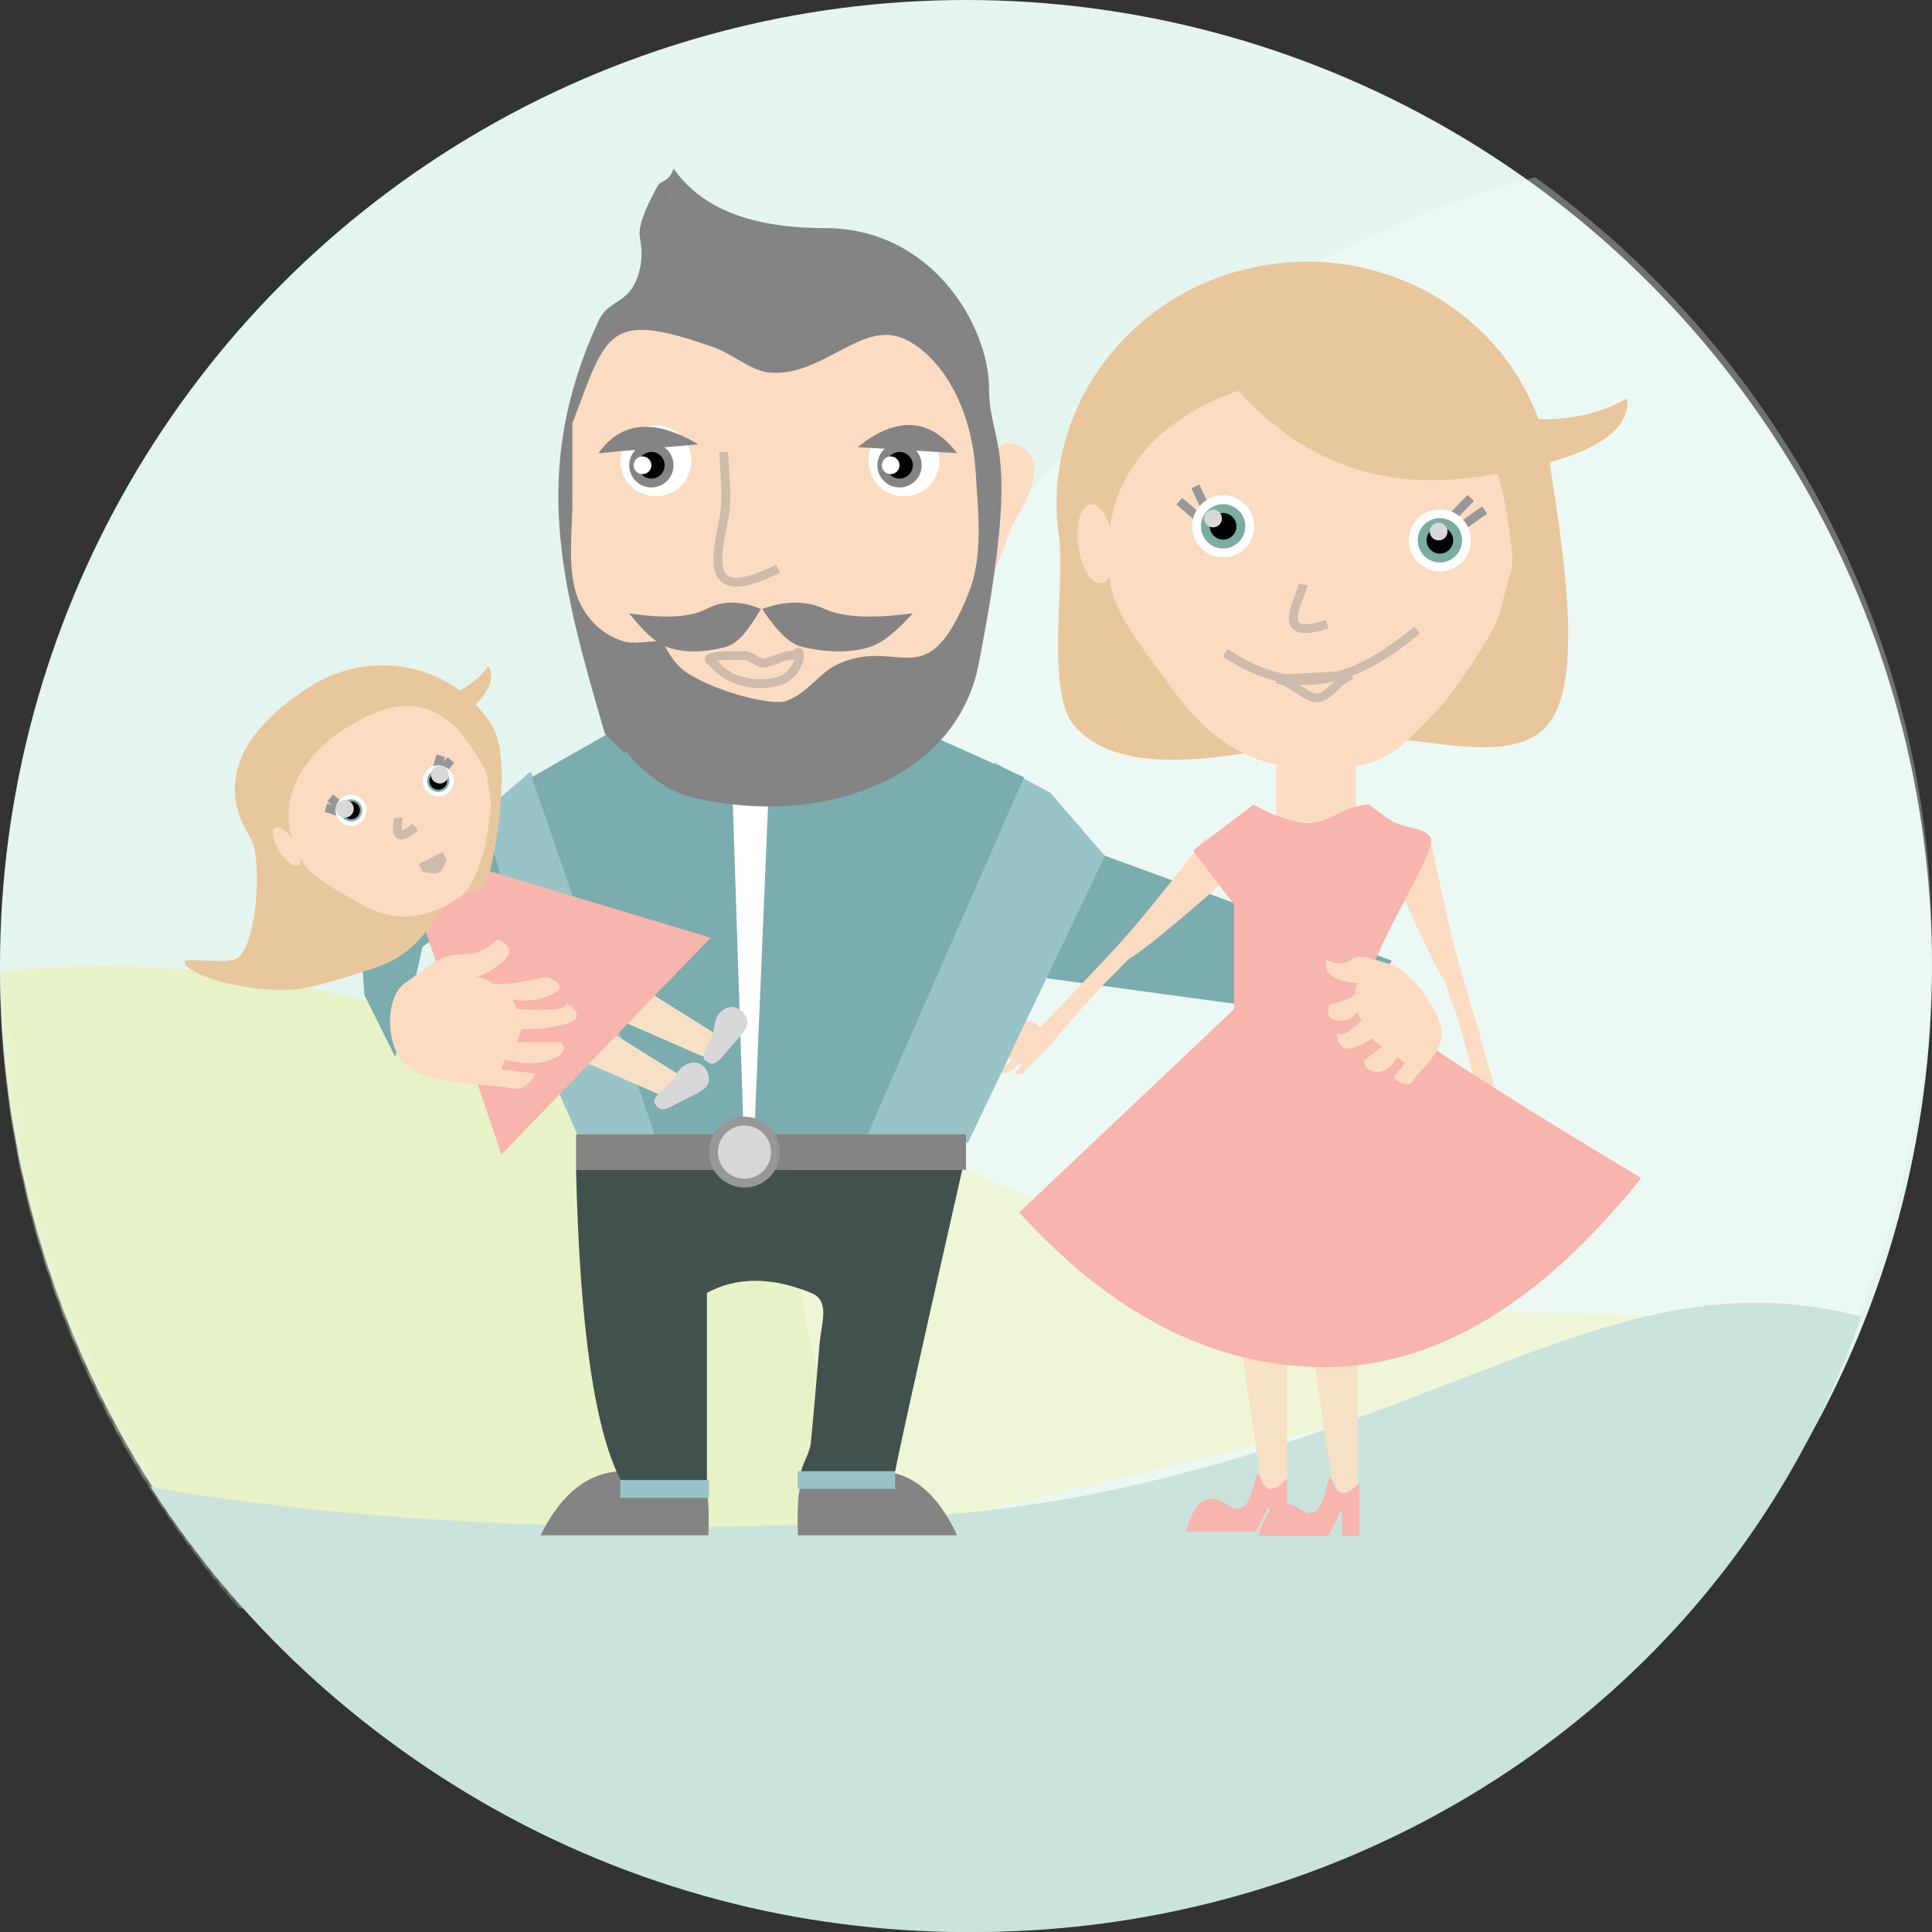 <?xml version="1.0" encoding="UTF-8"?>
<svg width="218px" height="218px" viewBox="0 0 218 218" version="1.1" xmlns="http://www.w3.org/2000/svg" xmlns:xlink="http://www.w3.org/1999/xlink">
    <rect x="0" y="0" width="218" height="218" fill="#333333" stroke="none"/>
    <!-- Generator: Sketch 59.1 (86144) - https://sketch.com -->
    <title>Group 2 Copy 2</title>
    <desc>Created with Sketch.</desc>
    <defs>
        <linearGradient x1="50%" y1="73.905%" x2="50%" y2="100%" id="linearGradient-1">
            <stop stop-color="#E4F5F0" offset="0%"></stop>
            <stop stop-color="#C4E7DC" offset="100%"></stop>
        </linearGradient>
        <circle id="path-2" cx="109" cy="109" r="109"></circle>
    </defs>
    <g id="Page-1" stroke="none" stroke-width="1" fill="none" fill-rule="evenodd">
        <g id="Group-2-Copy-2">
            <g id="Shape">
                <mask id="mask-3" fill="white">
                    <use xlink:href="#path-2"></use>
                </mask>
                <use id="Mask" fill="url(#linearGradient-1)" xlink:href="#path-2"></use>
                <path d="M46.386,186 L201,148.82 L149.678,147.5 C133.772,147.5 102.009,123.501 66.7,118.429 C46.784,115.568 28.303,106.47 0,109.674 C0,137.087 10.13,162.138 26.851,181.403 C37.353,183.891 46.386,186 46.386,186 Z" fill="#E8F2C7" mask="url(#mask-3)"></path>
            </g>
            <path d="M173.224,20 C124.728,32.75 89,76.288 89,128.062 C89,162.056 104.42,192.485 128.724,213 C179.537,203.629 218,159.746 218,106.99 C218,71.28 200.369,39.636 173.224,20 Z" id="Shape" fill="#FFFFFB" opacity="0.3"></path>
            <path d="M210,148.544 C183.623,141.653 165.572,159.554 125.287,168.181 C95.661,174.525 44.679,172.889 17,167.777 C31.064,189.691 53.366,206.826 81.072,214.203 C136.23,228.891 192.446,199.693 210,148.544 Z" id="Familiy-Boden" fill="#CAE3DD"></path>
            <g id="Family" transform="translate(10, 19)">
                <g id="Mann" transform="translate(30, 0)">
                    <path d="M74.147,97.511 C74.48,97.543 74.701,97.621 74.812,97.745 C74.923,97.869 75.612,97.791 76.88,97.511 C77.452,97.745 77.511,97.979 77.056,98.213 C76.601,98.447 76.113,98.514 75.593,98.413 L75.753,98.804 C76.965,98.858 77.571,98.806 77.571,98.649 C77.571,98.413 78.415,99.086 77.735,99.344 C77.282,99.515 76.684,99.606 75.941,99.617 L75.753,100.13 L77.402,100.13 C77.624,100.407 77.509,100.64 77.056,100.829 C76.603,101.018 76.022,101.018 75.313,100.829 L75.168,101.224 L76.46,101.396 C76.212,101.893 75.875,102.083 75.45,101.967 C74.812,101.791 72.045,101.903 71.401,100.829 C70.757,99.756 70.942,98.204 71.576,97.745 C72.209,97.286 72.815,96.601 73.658,96.601 C74.219,96.601 74.677,96.401 75.032,96 C75.569,96.254 75.614,96.569 75.168,96.946 C74.723,97.323 74.382,97.511 74.147,97.511 Z" id="Path-30-Copy" fill="#FBDCC2" transform="translate(74.5, 99) scale(-1, 1) rotate(38) translate(-74.5, -99) "></path>
                    <g id="Oberkörper" transform="translate(10, 58)">
                        <rect id="Rectangle" fill="#FFFFFF" x="30" y="2" width="12" height="49"></rect>
                        <polygon id="Path-42" fill="#7BACAE" points="74.512 19.5 107.037 31.389 103.611 38.202 68.213 33.396 64.367 29"></polygon>
                        <polygon id="Path-40" fill="#99C4C7" transform="translate(60.552, 30.471) rotate(4) translate(-60.552, -30.471) " points="67.273 11.971 73.882 18.629 60.723 51.971 47.223 51.971 60.723 8.971"></polygon>
                        <polygon id="Path-40-Copy" fill="#99C4C7" transform="translate(12.983, 31.33) scale(-1, 1) rotate(8) translate(-12.983, -31.33) " points="17.773 12.83 22.483 19.488 13.105 52.83 3.483 52.83 13.105 9.83"></polygon>
                        <polygon id="Path-27" fill="#7BACAE" points="41.705 0 65.55 10.699 46.653 53.82 35 53.82 37.241 0"></polygon>
                        <polygon id="Path-27-Copy" fill="#7BACAE" transform="translate(22, 26.91) scale(-1, 1) translate(-22, -26.91) " points="15.268 0 34 10.699 19.154 53.82 10 53.82 11.761 0"></polygon>
                    </g>
                    <g id="Kopfmann" transform="translate(23, 0)">
                        <path d="M19.342,55.099 C21.936,55.119 24.53,55.138 27.125,55.158" id="Path" stroke="#979797"></path>
                        <path d="M49,33.456 C49.357,31 50.527,30.386 52.51,31.614 C54.493,32.842 54.066,35.731 51.231,40.279 L49,46.135 L49,33.456 Z" id="Path-24" fill="#FBDCC2"></path>
                        <path d="M13,2.27373675e-13 C16.084,4.489 21.756,6.734 30.016,6.734 C42.407,6.734 48.6,18.046 48.6,24.806 C48.6,31.565 52.431,30.495 47.419,55.978 C44.863,68.972 29.74,74.383 15.33,71.029 C12.377,70.341 9.6,68.34 7,65.026 L13,2.27373675e-13 Z" id="Path-22" fill="#848484"></path>
                        <path d="M13,0 C12.434,1.686 11.604,1.252 11.201,1.989 C10.604,3.084 8.923,6.161 9.188,7.694 C9.352,8.644 9.55,9.861 9.188,11.399 C8.234,15.451 5.74,14.599 4.531,17.216 C-3.28,34.137 0.387,47.106 5.229,63.702 C5.275,63.86 6.283,64.801 7.483,66 L13,0 Z" id="Path-23" fill="#848484"></path>
                        <path d="M1.583,36.713 C1.665,40.251 1.043,43.892 1.831,47.326 C2.113,48.556 3.345,52.087 7.309,53.349 C8.463,53.716 9.935,53.349 11.574,53.349 C11.957,53.349 12.563,55.645 14.512,56.911 C17.934,59.135 24.169,60.664 25.74,60.092 C28.269,59.17 29.412,56.793 31.907,55.769 C38.658,52.997 41.647,59.678 46.343,47.783 C47.952,43.709 47.369,38.788 47.099,34.364 C46.529,25.041 41.609,19.85 38.183,18.942 C33.748,17.765 29.399,23.61 23.722,23.026 C21.772,22.826 19.567,20.916 17.706,20.252 C5.437,15.876 5.499,18.494 1.583,28.772 L1.583,36.713 Z" id="Path-18" fill="#FBDCC2"></path>
                        <circle id="Oval" fill="#FFFFFF" cx="11" cy="33" r="4"></circle>
                        <circle id="Oval-Copy" fill="#FFFFFF" cx="39" cy="33" r="4"></circle>
                        <circle id="Oval" fill="#848484" cx="38.5" cy="33.5" r="2.5"></circle>
                        <circle id="Oval" fill="#000000" cx="38.5" cy="33.5" r="1.5"></circle>
                        <circle id="Oval-Copy-2" fill="#848484" cx="10.5" cy="33.5" r="2.5"></circle>
                        <circle id="Oval-Copy-25" fill="#000000" cx="10.5" cy="33.5" r="1.5"></circle>
                        <circle id="Oval" fill="#FFFFFF" cx="37.5" cy="33.5" r="1"></circle>
                        <path d="M18,56.382 C18.18,56.285 16.834,55.434 17,55.332 C17.839,54.816 20.035,55.035 20.842,54.97 C21.739,54.899 22.503,55.858 23.107,55.825 C23.891,55.783 25.94,54.762 26.367,54.97 C26.597,55.083 27.021,54.468 27.125,54.628 C27.474,55.169 26.794,56.671 25.879,57.353 C24.362,58.484 20.469,58.646 18,56.382 C17.392,55.825 17.067,55.374 17,55.332" id="Path-26" stroke="#CFBBAB"></path>
                        <path d="M4.536,32.135 C7.087,28.533 10.839,28.2 15.791,31.136" id="Path-39" fill="#848484"></path>
                        <path d="M33.775,31.453 C38.191,27.904 41.932,28.132 45,32.135" id="Path-20" fill="#848484"></path>
                        <path d="M8,50.203 C12.012,50.824 14.913,50.66 16.704,49.712 C18.494,48.763 20.547,48.763 22.861,49.712 C21.449,52.171 20.199,53.574 19.11,53.923 C18.419,54.144 14.937,55.113 12.045,53.923 C10.934,53.466 9.586,52.226 8,50.203 Z" id="Path-21" fill="#848484"></path>
                        <path d="M23,50.203 C27.589,50.824 30.908,50.66 32.956,49.712 C35.005,48.763 37.352,48.763 40,49.712 C38.385,52.171 36.954,53.574 35.709,53.923 C34.918,54.144 30.936,55.113 27.627,53.923 C26.357,53.466 24.814,52.226 23,50.203 Z" id="Path-21-Copy" fill="#848484" transform="translate(31.5, 51.752) scale(-1, 1) translate(-31.5, -51.752) "></path>
                        <path d="M18.667,32 C18.667,33.513 19.181,37.017 18.667,39.567 C17.73,44.216 16.519,49.326 24.792,45.164" id="Path-25" stroke-opacity="0.369" stroke="#848484" stroke-linejoin="round"></path>
                        <circle id="Oval" fill="#FFFFFF" cx="9.5" cy="33.5" r="1"></circle>
                    </g>
                    <g id="Beine" transform="translate(21, 107)">
                        <rect id="Rectangle" fill="#848484" x="4" y="2" width="44" height="4"></rect>
                        <path d="M18.927,47.24 L6.03961325e-14,47.24 C2.37,42.413 5.524,40 9.464,40 C11.27,40 14.177,40 18.104,41 C18.8,41.177 19.074,43.257 18.927,47.24 Z" id="Path-28" fill="#848484"></path>
                        <path d="M46.964,47.24 L29,47.24 C31.249,42.413 34.243,40 37.982,40 C39.697,40 42.455,40 46.182,41 C46.842,41.177 47.103,43.257 46.964,47.24 Z" id="Path-28-Copy" fill="#848484" transform="translate(38, 43.62) scale(-1, 1) translate(-38, -43.62) "></path>
                        <path d="M4,6 C4.422,24.113 6.173,35.913 9.253,41.401 C9.837,42.442 10.5,41.125 10.993,41.401 C12.193,42.074 13.064,42.869 14.259,42.435 C16.456,41.637 18.767,41.401 18.767,41.401 C18.767,41.401 18.767,34.226 18.767,19.874 C22.133,18.068 26.041,18.068 30.492,19.874 C32.711,20.774 31.692,23.209 31.489,25.53 C31.193,28.914 30.892,32.733 30.492,36.812 C30.341,38.355 28.817,40.058 29.446,41.401 C30.039,42.67 30.608,41.673 31.489,41.401 C32.475,41.097 33.788,41.428 34.674,41.401 C37.57,41.315 39.761,42.032 39.761,41.401 C39.761,40.737 42.366,28.937 47.576,6 L4,6 Z" id="Path-29" fill="#40514E"></path>
                        <circle id="Oval" stroke="#979797" fill="#D8D8D8" cx="23" cy="4" r="3.5"></circle>
                        <rect id="Rectangle" fill="#99C4C7" x="29" y="40" width="11" height="2"></rect>
                        <rect id="Rectangle-Copy" fill="#99C4C7" x="9" y="41" width="10" height="2"></rect>
                    </g>
                    <polygon id="Path-41" fill="#7BACAE" points="4.603 100.283 1.108 93.26 0.419 82.162 14.537 72.869 16.873 81.254 7.664 87.84 6.808 91.744"></polygon>
                </g>
                <g id="Mutter" transform="translate(103, 5)">
                    <g id="Kopf-Mutter" transform="translate(38.242, 34) rotate(-8) translate(-38.242, -34) translate(4.242, 5)">
                        <path d="M30.206,54 C38.141,54 49.013,60.687 54.108,55.572 C58.942,50.72 58.206,34.26 58.206,27 C58.206,12.088 45.67,0 30.206,0 C14.742,0 2.206,12.088 2.206,27 C2.206,32.392 -1.819,44.36 1.005,48.576 C5.99,56.019 20.333,54 30.206,54 Z" id="Oval" fill="#E9C79C"></path>
                        <path d="M31.71,57.423 C36.166,57.423 38.955,54.603 42.206,52.035 C43.756,50.811 49.442,44.597 50.188,42.696 C52.702,36.298 52.603,39.082 52.603,32 C52.603,18.469 45.517,13 31.71,13 C17.903,13 7.206,19.469 7.206,33 C7.206,37.098 10.746,42.526 12.497,45.91 C16.529,53.701 22.084,57.423 31.71,57.423 Z" id="Oval" fill="#FBDCC2"></path>
                        <g id="Group" transform="translate(16.206, 23)">
                            <path d="M2.378,4.765 C1.585,3.855 0.793,2.944 0,2.034" id="Path-32" stroke="#979797"></path>
                            <path d="M3.745,3.731 C2.952,2.821 2.16,1.91 1.367,1" id="Path-32-Copy" stroke="#979797" transform="translate(2.556, 2.366) rotate(24) translate(-2.556, -2.366) "></path>
                            <circle id="Oval" fill="#FFFFFF" cx="4.5" cy="5.534" r="3.5"></circle>
                            <circle id="Oval" fill="#7AACA2" cx="4.5" cy="5.534" r="2.5"></circle>
                            <circle id="Oval" fill="#000000" cx="4.5" cy="5.534" r="1.5"></circle>
                            <circle id="Oval" fill="#D8D8D8" cx="3.5" cy="4.5" r="1"></circle>
                        </g>
                        <path d="M49.765,33.012 C48.972,32.101 48.18,31.191 47.387,30.281" id="Path-32-Copy-2" stroke="#979797" transform="translate(48.576, 31.646) rotate(-76) translate(-48.576, -31.646) "></path>
                        <path d="M48.584,31.731 C47.791,30.821 46.998,29.91 46.206,29" id="Path-32-Copy-3" stroke="#979797" transform="translate(47.395, 30.366) rotate(93) translate(-47.395, -30.366) "></path>
                        <path d="M18.944,42.696 C26.312,49.168 32.817,48.006 40.77,43.173" id="Path-34" stroke="#CFBBAB"></path>
                        <path d="M22.706,10.58 C28.751,21.527 37.742,27 49.677,27 C61.611,27 67.676,24.862 67.87,20.585 C61.555,22.973 54.812,21.903 47.642,17.374 C40.472,12.845 36.179,8.649 34.764,4.787 L22.706,10.58 Z" id="Path-31" fill="#E9C79C"></path>
                        <ellipse id="Oval" fill="#FBDCC2" cx="6.206" cy="28.5" rx="2" ry="4.5"></ellipse>
                        <circle id="Oval-Copy-3" fill="#FFFFFF" cx="44.706" cy="33.5" r="3.5"></circle>
                        <circle id="Oval-Copy-4" fill="#7AACA2" cx="44.706" cy="33.5" r="2.5"></circle>
                        <circle id="Oval-Copy-5" fill="#000000" cx="44.706" cy="33.5" r="1.5"></circle>
                        <circle id="Oval-Copy-6" fill="#D8D8D8" cx="44.706" cy="32.5" r="1"></circle>
                        <path d="M24.206,46.463 C25.52,46.491 27.326,49.174 28.64,49.202 C29.826,49.227 31.63,47.152 32.816,47.178 L24.206,46.463 Z" id="Path-33" stroke="#CFBBAB"></path>
                        <path d="M28.745,36.298 C28.099,38.03 24.35,42.279 30.798,41.092" id="Path-35" stroke="#CFBBAB"></path>
                    </g>
                    <rect id="Rectangle" fill="#FBDCC2" x="31" y="60.792" width="9" height="8"></rect>
                    <path d="M27,127.792 L32.229,127.792 L32.229,142.792 C31.308,144.118 30.653,144.782 30.265,144.782 C29.877,144.782 29.532,144.118 29.229,142.792 L27,127.792 Z" id="Rectangle" fill="#F7E1C6"></path>
                    <path d="M35,127.792 L40.229,127.792 L40.229,143.574 C39.66,144.379 39.191,144.782 38.824,144.782 C38.457,144.782 37.925,144.118 37.229,142.792 L35,127.792 Z" id="Rectangle-Copy-2" fill="#F7E1C6"></path>
                    <path d="M48.379,70.434 C49.827,77.635 51.019,82.794 51.956,85.911 C52.893,89.028 54.205,93.564 55.892,99.519 L54.025,100.426 C52.45,94.145 51.367,90.318 50.776,88.946 C50.573,88.476 50.138,86.855 49.965,86.613 C49.032,85.311 47.056,81.158 44.037,74.153 L48.379,70.434 Z" id="Path-37" fill="#FBDCC2"></path>
                    <path d="M13.029,68 C14.372,75.201 15.479,80.36 16.348,83.477 C17.217,86.594 18.603,91.278 20.506,97.529 L18.268,97.992 C16.806,91.711 15.801,87.884 15.253,86.512 C15.065,86.042 14.661,84.42 14.5,84.179 C13.635,82.877 11.801,78.724 9,71.719 L13.029,68 Z" id="Path-37-Copy" fill="#FBDCC2" transform="translate(14.753, 82.996) scale(-1, 1) rotate(-27) translate(-14.753, -82.996) "></path>
                    <path d="M28.434,66.792 C30.973,68.174 33.087,68.866 34.777,68.866 C36.753,68.866 39.067,66.792 41.511,66.792 C41.511,66.792 43.626,68.512 44.509,68.866 C46.3,69.582 47.567,69.404 48.379,70.434 C49.592,71.972 39.857,85.629 41.511,88.563 C42.614,90.519 52.839,97.307 72.187,108.928 C60.802,123.149 48.902,130.26 36.485,130.26 C24.068,130.26 12.573,124.444 2,112.814 L26.25,89.869 L26.25,78.076 L21.638,71.972 L28.434,66.792 Z" id="Path-36" fill="#F8B5AD"></path>
                    <path d="M30.245,148.84 L32.229,148.84 L32.229,142.792 C30.795,144.4 29.795,144.4 29.229,142.792 C28.38,140.379 28.789,148.118 25.52,145.816 C23.341,144.281 21.779,145.289 20.835,148.84 L28.703,148.84 L30.245,145.816 L30.245,148.84 Z" id="Path-38" fill="#F8B5AD"></path>
                    <path d="M38.41,149.312 L40.394,149.312 L40.394,143.264 C38.96,144.872 37.96,144.872 37.394,143.264 C36.545,140.851 36.954,148.59 33.685,146.288 C31.506,144.753 29.944,145.761 29,149.312 L36.868,149.312 L38.41,146.288 L38.41,149.312 Z" id="Path-38-Copy" fill="#F8B5AD"></path>
                </g>
                <path d="M144.946,91.243 C145.468,91.332 145.816,91.55 145.991,91.899 C146.165,92.248 147.248,92.029 149.24,91.243 C150.139,91.898 150.231,92.555 149.516,93.213 C148.802,93.872 148.035,94.058 147.218,93.774 L147.468,94.874 C149.374,95.025 150.326,94.879 150.326,94.437 C150.326,93.774 151.652,95.665 150.584,96.388 C149.872,96.87 148.932,97.126 147.765,97.156 L147.468,98.596 L150.06,98.596 C150.409,99.375 150.228,100.029 149.516,100.559 C148.805,101.089 147.892,101.089 146.777,100.559 L146.55,101.668 L148.58,102.151 C148.19,103.547 147.661,104.081 146.993,103.753 C145.991,103.261 141.642,103.574 140.63,100.559 C139.619,97.545 139.909,93.187 140.905,91.899 C141.9,90.611 142.852,88.688 144.176,88.688 C145.059,88.688 145.779,88.125 146.336,87 C147.179,87.713 147.251,88.599 146.55,89.656 C145.85,90.714 145.315,91.243 144.946,91.243 Z" id="Path-30" fill="#FBDCC2" transform="translate(145.5, 95.423) scale(-1, 1) rotate(38) translate(-145.5, -95.423) "></path>
                <g id="Group-3" transform="translate(0, 45)">
                    <g id="Kind" transform="translate(39.5, 42) rotate(-32) translate(-39.5, -42) translate(13, 10)">
                        <path d="M33.519,45.963 L38.749,45.963 L38.749,60.963 C37.827,62.29 37.172,62.953 36.784,62.953 C36.396,62.953 36.051,62.29 35.749,60.963 L33.519,45.963 Z" id="Rectangle" fill="#F7E1C6" transform="translate(36.134, 54.458) rotate(-26) translate(-36.134, -54.458) "></path>
                        <path d="M39.373,44.069 L44.603,44.069 L44.603,59.069 C43.681,60.396 43.026,61.06 42.638,61.06 C42.25,61.06 41.905,60.396 41.603,59.069 L39.373,44.069 Z" id="Rectangle-Copy-3" fill="#F7E1C6" transform="translate(41.988, 52.564) rotate(-26) translate(-41.988, -52.564) "></path>
                        <polygon id="Triangle" fill="#F8B5AD" transform="translate(32.147, 36.21) rotate(-14) translate(-32.147, -36.21) " points="32.147 19.71 49.147 52.71 15.147 52.71"></polygon>
                        <path d="M24.62,3.394 C27.698,9.307 32.277,12.264 38.354,12.264 C44.432,12.264 47.521,11.109 47.62,8.799 C44.403,10.089 40.97,9.511 37.318,7.064 C33.667,4.617 31.481,2.351 30.76,0.264 L24.62,3.394 Z" id="Path-31" fill="#E9C79C"></path>
                        <g id="Kopf-Kind" transform="translate(0.294, 0.12)">
                            <path d="M29.193,29.114 C33.417,29.114 33.13,30.523 35.842,27.766 C38.415,25.149 44.096,18.471 44.096,14.557 C44.096,7.663 39.189,1.888 32.602,0.382 C31.507,0.132 30.366,-1.36424205e-11 29.193,-1.36424205e-11 C20.963,-1.36424205e-11 14.268,2.768 14.268,10.807 C14.268,13.714 8.366,21.579 5.854,21.637 C4.359,21.672 0.883,18.342 0.563,18.82 C-0.297,20.107 5.324,26.301 10.104,28.367 C12.182,29.265 16.302,30.277 18.38,30.781 C24.192,32.191 27.08,29.114 29.193,29.114 Z" id="Oval" fill="#E9C79C"></path>
                            <path d="M30.243,29.12 C32.501,29.12 33.914,27.66 35.561,26.33 C36.346,25.696 39.227,22.479 39.605,21.495 C40.878,18.182 40.829,19.624 40.829,15.957 C40.829,8.951 37.238,6.12 30.243,6.12 C23.248,6.12 17.829,9.469 17.829,16.475 C17.829,18.596 19.622,21.406 20.51,23.159 C22.552,27.193 25.367,29.12 30.243,29.12 Z" id="Oval" fill="#FBDCC2"></path>
                            <ellipse id="Oval" fill="#FBDCC2" cx="17.229" cy="13.9" rx="1" ry="2.5"></ellipse>
                            <path d="M28.762,23.983 C29.22,23.993 29.849,24.973 30.307,24.983 C30.721,24.992 31.349,24.235 31.762,24.244 L28.762,23.983 Z" id="Path-33" stroke="#CFBBAB"></path>
                            <path d="M29.576,17.812 C29.229,18.505 27.214,20.204 30.679,19.73" id="Path-35" stroke="#CFBBAB"></path>
                            <g id="Auge" transform="translate(23.29, 11.523)">
                                <path d="M1.189,2.383 C0.793,1.927 0.396,1.472 0,1.017" id="Path-32" stroke="#979797"></path>
                                <path d="M1.872,1.866 C1.476,1.41 1.08,0.955 0.683,0.5" id="Path-32-Copy" stroke="#979797" transform="translate(1.278, 1.183) rotate(24) translate(-1.278, -1.183) "></path>
                                <circle id="Oval" fill="#FFFFFF" cx="2.25" cy="2.767" r="1.75"></circle>
                                <circle id="Oval" fill="#7AACA2" cx="2.25" cy="2.767" r="1.25"></circle>
                                <circle id="Oval" fill="#000000" cx="2.25" cy="2.767" r="1"></circle>
                                <circle id="Oval" fill="#D8D8D8" cx="1.75" cy="2.25" r="1"></circle>
                            </g>
                            <g id="Auge" transform="translate(35.91, 16.429) rotate(90) translate(-35.91, -16.429) translate(33.91, 13.929)">
                                <path d="M1.189,2.383 C0.793,1.927 0.396,1.472 -2.27373675e-11,1.017" id="Path-32" stroke="#979797"></path>
                                <path d="M1.872,1.866 C1.476,1.41 1.08,0.955 0.683,0.5" id="Path-32-Copy" stroke="#979797" transform="translate(1.278, 1.183) rotate(24) translate(-1.278, -1.183) "></path>
                                <circle id="Oval" fill="#FFFFFF" cx="2.25" cy="2.767" r="1.75"></circle>
                                <circle id="Oval" fill="#7AACA2" cx="2.25" cy="2.767" r="1.25"></circle>
                                <circle id="Oval" fill="#000000" cx="2.25" cy="2.767" r="1"></circle>
                                <circle id="Oval" fill="#D8D8D8" cx="1.75" cy="2.25" r="1"></circle>
                            </g>
                        </g>
                    </g>
                    <path d="M65.6,60.11 C67.533,60.11 69.314,60.559 69.902,59.497 C70.491,58.434 70.211,56.741 68.278,56.741 C67.599,56.741 66.98,57.239 66.346,57.525 C65.177,58.053 63.266,58.1 63.266,58.816 C63.266,59.921 63.667,60.11 65.6,60.11 Z" id="Oval" fill="#D8D8D8" transform="translate(66.721, 58.473) rotate(-29) translate(-66.721, -58.473) "></path>
                    <path d="M70.334,54.369 C72.267,54.369 74.048,54.818 74.637,53.755 C75.226,52.693 74.945,51 73.012,51 C72.333,51 71.714,51.498 71.08,51.784 C69.911,52.311 68,52.359 68,53.075 C68,54.18 68.401,54.369 70.334,54.369 Z" id="Oval-Copy-7" fill="#D8D8D8" transform="translate(71.455, 52.732) rotate(-51) translate(-71.455, -52.732) "></path>
                </g>
                <path d="M43.476,91.243 C44.476,91.332 45.144,91.55 45.478,91.899 C45.811,92.248 47.886,92.029 51.702,91.243 C53.425,91.898 53.601,92.555 52.232,93.213 C50.863,93.872 49.395,94.058 47.828,93.774 L48.309,94.874 C51.959,95.025 53.784,94.879 53.784,94.437 C53.784,93.774 56.324,95.665 54.278,96.388 C52.914,96.87 51.114,97.126 48.876,97.156 L48.309,98.596 L53.273,98.596 C53.943,99.375 53.596,100.029 52.232,100.559 C50.869,101.089 49.12,101.089 46.984,100.559 L46.55,101.668 L50.438,102.151 C49.691,103.547 48.678,104.081 47.398,103.753 C45.478,103.261 37.146,103.574 35.208,100.559 C33.269,97.545 33.826,93.187 35.733,91.899 C37.641,90.611 39.465,88.688 42.001,88.688 C43.692,88.688 45.072,88.125 46.14,87 C47.755,87.713 47.892,88.599 46.55,89.656 C45.208,90.714 44.184,91.243 43.476,91.243 Z" id="Path-30" fill="#FBDCC2"></path>
            </g>
        </g>
    </g>
</svg>
